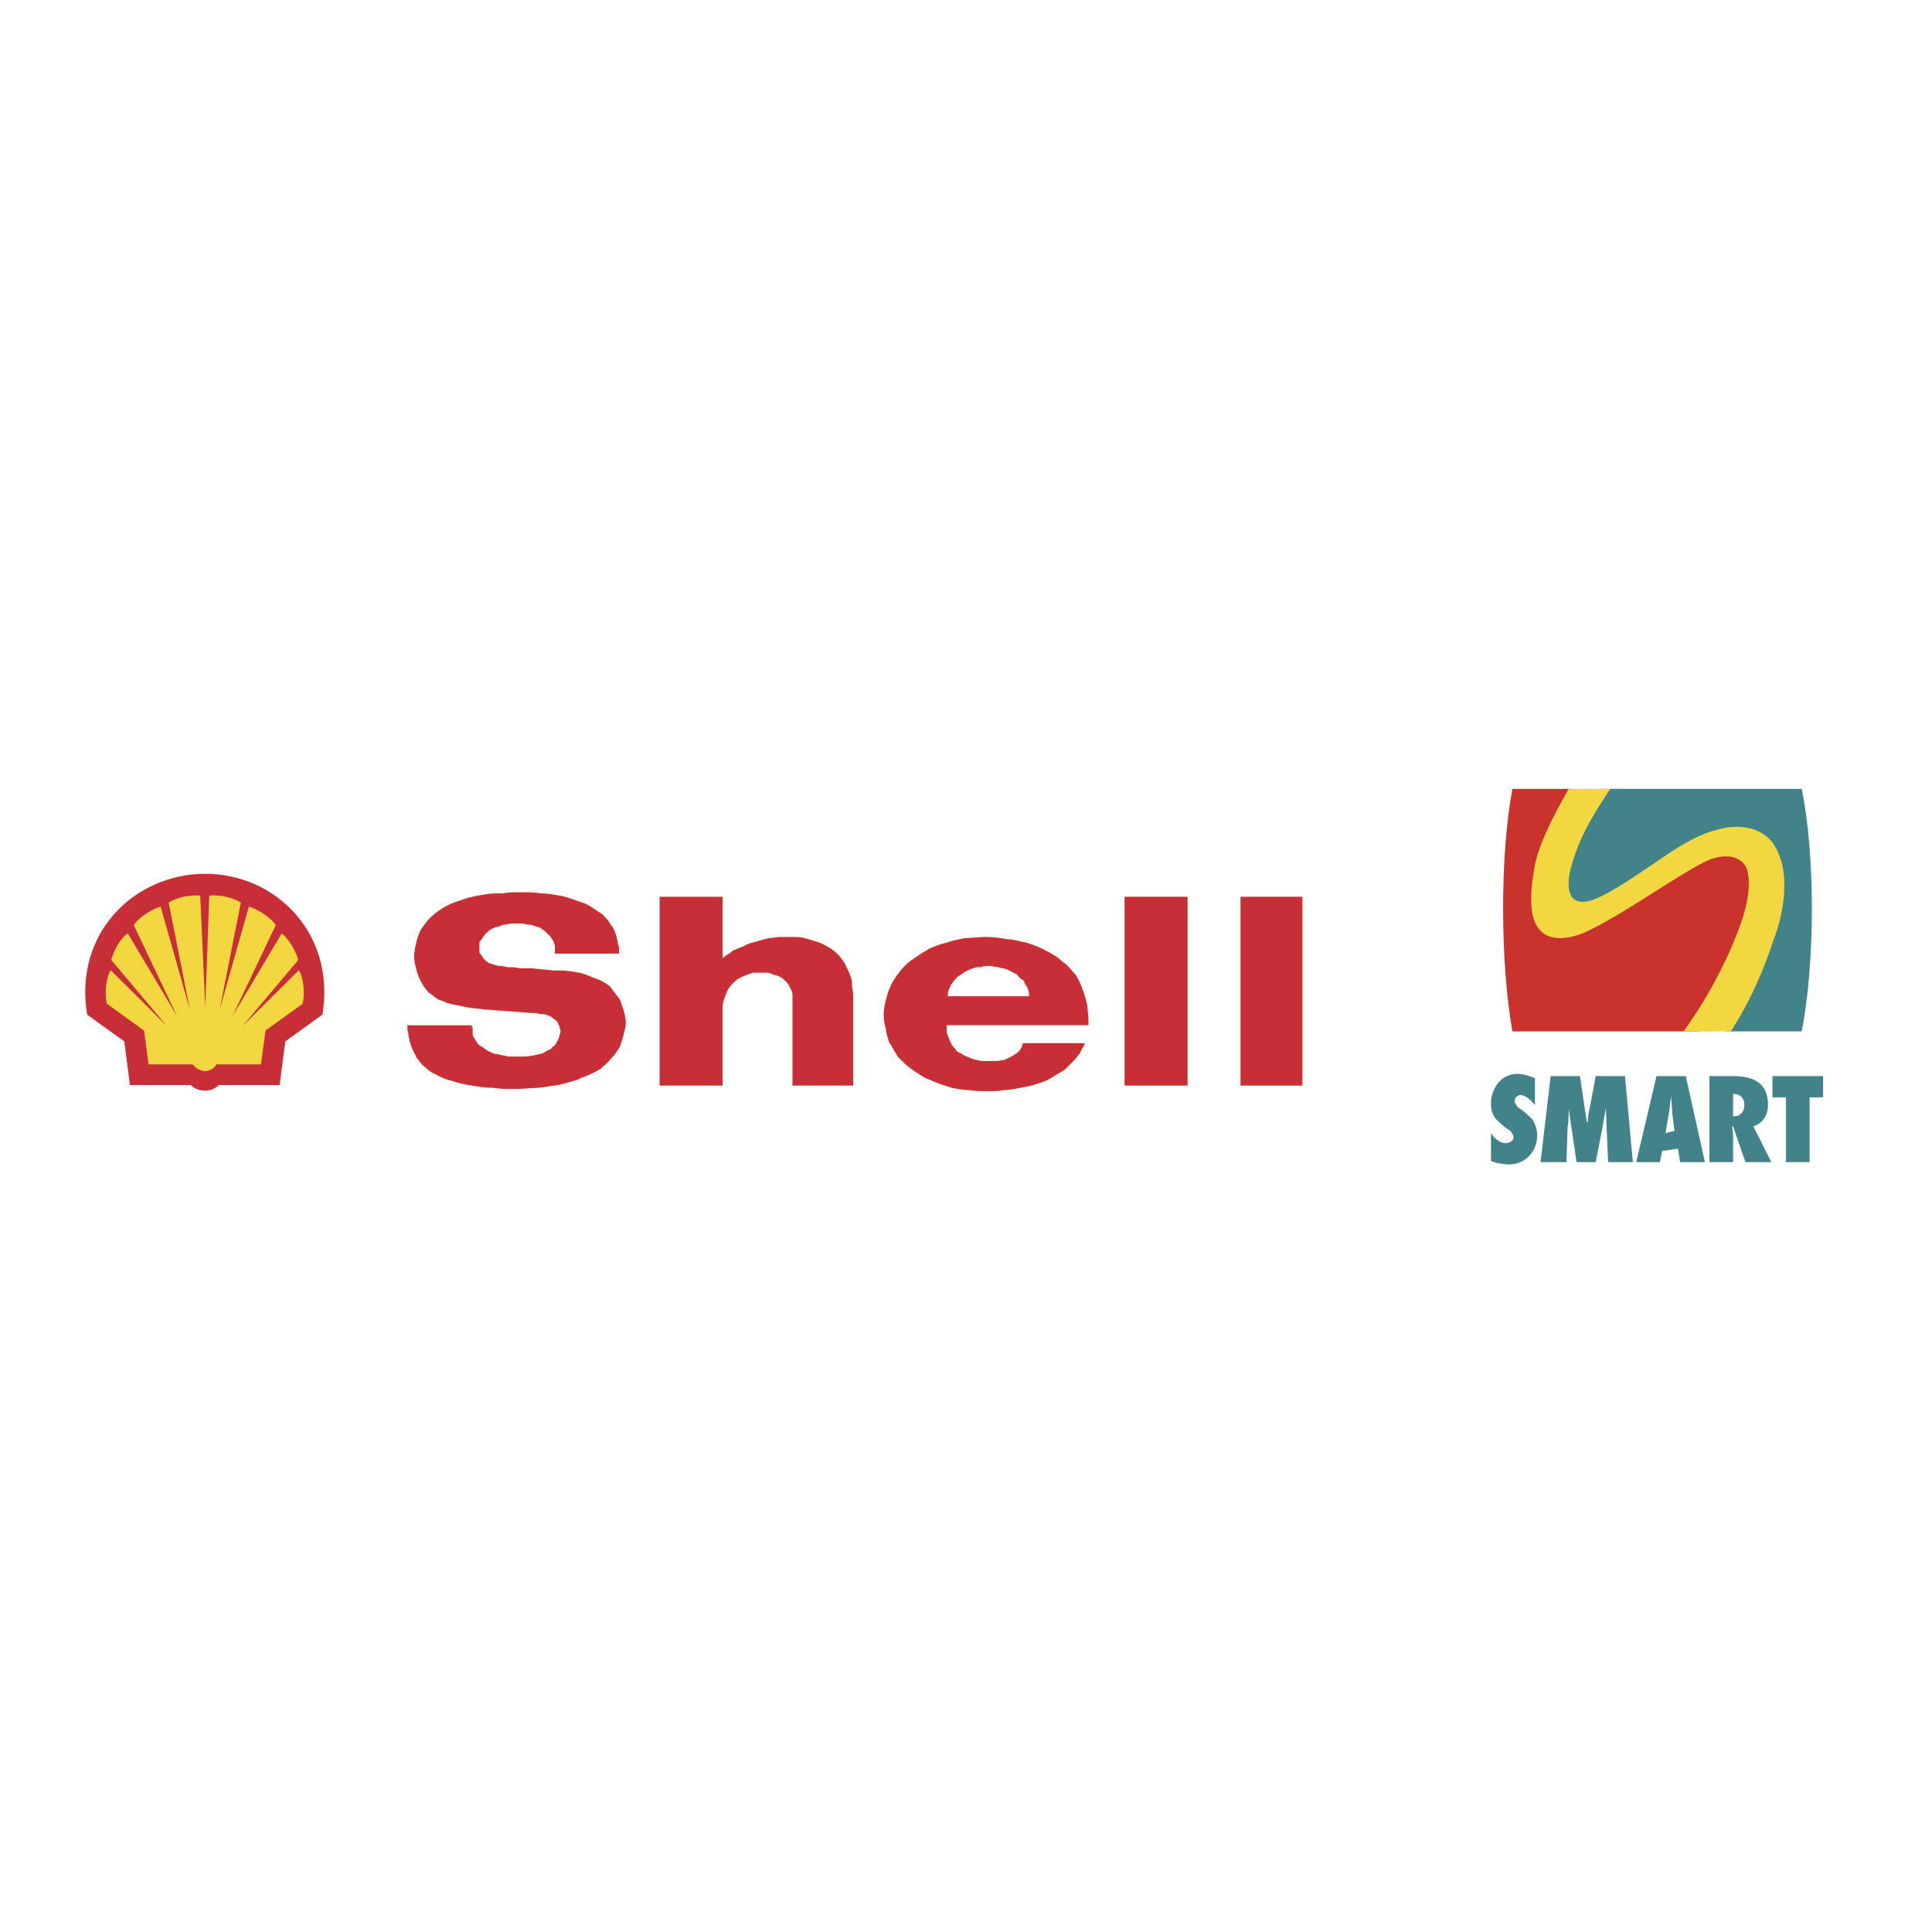 <svg xmlns="http://www.w3.org/2000/svg" width="2500" height="2500" viewBox="0 0 192.756 192.756"><path fill-rule="evenodd" clip-rule="evenodd" fill="#fff" d="M0 0h192.756v192.756H0V0z"/><path fill-rule="evenodd" clip-rule="evenodd" fill="#c82e37" stroke="#c9322d" stroke-width=".108" stroke-miterlimit="2.613" d="M123.822 89.521h6.067v18.733h-6.067V89.521zM112.254 89.521h6.178v18.733h-6.178V89.521z"/><path d="M102.033 104.238v.113c0 .111-.113.223-.225.445l-.338.334c-.225.111-.336.223-.561.334-.227.113-.449.225-.676.336-.225 0-.561.111-.785.111h-1.572c-.338-.111-.562-.111-.899-.223-.225-.111-.562-.225-.787-.336-.224-.111-.562-.334-.786-.445-.113-.223-.337-.445-.45-.557-.112-.225-.225-.447-.337-.781-.112-.111-.112-.334-.225-.559v-.779h14.152v-.334-.113c0-.557-.111-1.002-.111-1.449-.113-.445-.225-.891-.338-1.227-.225-.668-.449-1.227-.785-1.783-.449-.445-.787-1.004-1.35-1.338-.449-.446-1.01-.78-1.684-1.115-.562-.334-1.236-.558-1.91-.781-.674-.111-1.234-.334-1.908-.334-.676-.112-1.35-.224-2.023-.224h-.225c-.674 0-1.235.112-1.909.112-.562.112-1.236.223-1.797.446-.562.111-1.124.335-1.685.558-.562.335-1.123.669-1.572 1.004-.562.334-1.011.78-1.46 1.338-.336.445-.674.891-.898 1.449-.225.445-.337.893-.449 1.338s-.225 1.004-.225 1.449c0 .557.112 1.004.225 1.449 0 .447.225.893.337 1.338.337.447.562 1.004.898 1.449.45.447.787.781 1.236 1.115.674.447 1.235.893 1.909 1.115.674.334 1.46.559 2.134.781.562.111 1.123.223 1.685.223.562.111 1.236.111 1.797.111h.113c.561 0 1.123 0 1.684-.111.449 0 1.012-.111 1.574-.223.674-.111 1.234-.223 1.797-.447.449-.111 1.01-.334 1.459-.668.338-.223.787-.445 1.123-.67l.898-.891c.227-.223.338-.447.562-.67l.338-.668s0-.111.111-.111c0-.113 0-.225.113-.225h-6.066c.003.003.003.003-.109.114zm-7.526-5.017v-.111c0-.111.112-.334.112-.445.112-.111.112-.223.225-.445.112-.113.225-.336.337-.447s.225-.334.449-.445c.225-.111.449-.334.674-.445.225-.113.449-.225.786-.336.225-.111.449-.111.787-.111.225-.111.449-.111.674-.111h.111c.338 0 .674.111.898.111.338.111.562.111.9.223.223.111.449.225.674.336s.449.223.561.445c.113.111.225.223.449.334.113.111.113.334.225.447.113.111.225.334.225.445.113.223.113.334.113.557 0 .113 0 .113.111.225h-8.312l.001-.227z" fill-rule="evenodd" clip-rule="evenodd" fill="#c82e37"/><path d="M102.033 104.238v.113c0 .111-.113.223-.225.445l-.338.334c-.225.111-.336.223-.561.334-.227.113-.449.225-.676.336-.225 0-.561.111-.785.111h-1.572c-.338-.111-.562-.111-.899-.223-.225-.111-.562-.225-.787-.336-.224-.111-.562-.334-.786-.445-.113-.223-.337-.445-.45-.557-.112-.225-.225-.447-.337-.781-.112-.111-.112-.334-.225-.559v-.779h14.152v-.447c0-.557-.111-1.002-.111-1.449-.113-.445-.225-.891-.338-1.227-.225-.668-.449-1.227-.785-1.783-.449-.445-.787-1.004-1.35-1.338-.449-.446-1.01-.78-1.684-1.115-.562-.334-1.236-.558-1.91-.781-.674-.111-1.234-.334-1.908-.334-.676-.112-1.35-.224-2.023-.224h-.225c-.674 0-1.235.112-1.909.112-.562.112-1.236.223-1.797.446-.562.111-1.124.335-1.685.558-.562.335-1.123.669-1.572 1.004-.562.334-1.011.78-1.46 1.338-.336.445-.674.891-.898 1.449-.225.445-.337.893-.449 1.338s-.225 1.004-.225 1.449c0 .557.112 1.004.225 1.449 0 .447.225.893.337 1.338.337.447.562 1.004.898 1.449.45.447.787.781 1.236 1.115.674.447 1.235.893 1.909 1.115.674.334 1.46.559 2.134.781.562.111 1.123.223 1.685.223.562.111 1.236.111 1.797.111h.113c.561 0 1.123 0 1.684-.111.449 0 1.012-.111 1.574-.223.674-.111 1.234-.223 1.797-.447.449-.111 1.01-.334 1.459-.668.338-.223.787-.445 1.123-.67l.898-.891c.227-.223.338-.447.562-.67l.338-.668.111-.111c0-.113 0-.225.113-.225h-6.066l-.109.114zm-7.526-5.017v-.111c0-.111.112-.334.112-.445.112-.111.112-.223.225-.445.112-.113.225-.336.337-.447s.225-.334.449-.445c.225-.111.449-.334.674-.445.225-.113.449-.225.786-.336.225-.111.449-.111.787-.111.225-.111.449-.111.674-.111h.111c.338 0 .674.111.898.111.338.111.562.111.9.223.223.111.449.225.674.336s.449.223.561.445c.113.111.225.223.449.334.113.111.113.334.225.447.113.111.225.334.225.445.113.223.113.334.113.557l.111.225h-8.312v-.227h.001z" fill="none" stroke="#c9322d" stroke-width=".108" stroke-miterlimit="2.613"/><path d="M72.042 89.521v6.244c0-.111.112-.111.225-.223l.112-.111c.337-.223.562-.334.786-.558.337-.112.787-.334 1.123-.446.337-.224.787-.335 1.236-.446.337-.111.787-.223 1.236-.334.336 0 .674-.112 1.123-.112h1.123c.449 0 .898 0 1.235.112.449.112.786.223 1.124.334.449.111.898.334 1.236.558.449.223.786.558 1.123.892.225.334.562.669.674 1.114.225.336.337.67.449 1.004s.112.67.112 1.004c.112.334.112.781.112 1.227v8.475h-5.953v-7.807-.891-.336c-.112-.223-.112-.445-.225-.668s-.225-.447-.449-.67c-.112-.111-.337-.334-.562-.445s-.449-.223-.674-.223c-.225-.111-.449-.223-.674-.223h-1.46c-.225.111-.337.111-.562.223-.337.111-.562.223-.787.334-.225.111-.449.334-.674.557a3.468 3.468 0 0 0-.562.781c-.112.334-.225.559-.337.893 0 .111-.112.334-.112.557V108.256h-6.178V89.521h6.18z" fill-rule="evenodd" clip-rule="evenodd" fill="#c82e37"/><path d="M72.042 89.521v6.244c0-.111.112-.111.225-.223l.112-.111c.337-.223.562-.334.786-.558.337-.112.787-.334 1.123-.446.337-.224.787-.335 1.236-.446.337-.111.787-.223 1.236-.334.336 0 .674-.112 1.123-.112h1.123c.449 0 .898 0 1.235.112.449.112.786.223 1.124.334.449.111.898.334 1.236.558.449.223.786.558 1.123.892.225.334.562.669.674 1.114.225.336.337.67.449 1.004s.112.67.112 1.004c.112.334.112.781.112 1.227v8.475h-5.953v-7.807-.891-.336c0-.223-.112-.445-.225-.668s-.225-.447-.449-.67c-.112-.111-.337-.334-.562-.445s-.449-.223-.674-.223c-.225-.111-.449-.223-.674-.223h-1.46c-.225.111-.337.111-.562.223-.337.111-.562.223-.787.334-.225.111-.449.334-.674.557a3.468 3.468 0 0 0-.562.781c-.112.334-.225.559-.337.893 0 .111-.112.334-.112.557V108.256h-6.178V89.521h6.18z" fill="none" stroke="#c9322d" stroke-width=".108" stroke-miterlimit="2.613"/><path d="M61.709 95.096h-6.29v-.111-.224-.446c-.112-.223-.112-.334-.225-.557-.112-.112-.112-.224-.336-.446l-.337-.335c-.225-.223-.449-.334-.562-.445-.225-.112-.449-.112-.674-.224-.225-.111-.449-.111-.674-.111-.337-.111-.562-.111-.786-.111h-.787c-.224 0-.449.111-.674.111s-.449.111-.674.223c-.225 0-.45.112-.674.223-.225.111-.337.223-.562.446a1.523 1.523 0 0 0-.337.445c-.112.112-.225.335-.337.446v1.116c.112.111.225.223.337.446.112.112.225.334.449.446.112.112.337.223.45.223.224.111.449.111.674.223.337 0 .562 0 .898.111.449 0 .787 0 1.236.111h1.235c.674.111 1.348.111 2.134.225h.787c.562 0 1.235.111 1.797.223.562.111 1.011.334 1.572.557.449.111 1.011.445 1.46.781l1.011 1.338.337 1.004c.112.445.225.779.225 1.227 0 .445-.112.779-.225 1.227-.113.445-.225.779-.337 1.115a5.012 5.012 0 0 1-.899 1.227c-.337.445-.674.668-1.011 1.002a9.907 9.907 0 0 1-1.909.893c-.562.334-1.348.445-2.022.67a103.4 103.4 0 0 1-2.247.334c-.674 0-1.46.111-2.247.111h-.337c-.562 0-1.235 0-1.91-.111-.786 0-1.46-.111-2.134-.223s-1.348-.225-1.91-.447a5.316 5.316 0 0 1-1.685-.668c-.337-.111-.674-.334-1.011-.67-.337-.223-.562-.557-.898-1.004l-.337-.668c-.112-.223-.225-.559-.337-.893 0-.223-.112-.445-.112-.557 0-.223 0-.447-.112-.67v-.111-.223h6.29c0 .111 0 .223.112.223v.782c.112.111.112.223.225.334.112.223.225.334.337.557.225.113.337.225.562.336.225.223.449.334.674.445.224.111.562.223.786.223.337.111.674.111 1.011.223h1.685c.337 0 .674-.111.898-.111.337-.111.562-.111.898-.223.225-.111.337-.223.562-.334.225 0 .337-.223.449-.334.225-.111.337-.336.449-.559.113-.111.113-.334.225-.445 0-.223 0-.334.112-.559 0-.223-.112-.334-.112-.557-.112-.111-.112-.223-.225-.445a1.504 1.504 0 0 0-.449-.336c-.112-.223-.336-.223-.562-.334-.225-.111-.562-.111-.786-.111-.225-.111-.562-.111-.898-.111l-2.808-.223c-.562 0-1.123-.111-1.797-.111-.562-.113-1.123-.113-1.685-.225l-1.685-.334c-.45-.111-.787-.334-1.236-.445-.337-.223-.562-.447-.899-.67-.337-.334-.562-.668-.786-1.115-.225-.334-.337-.779-.449-1.115-.112-.445-.225-.891-.225-1.337s.112-1.003.225-1.45.225-.78.449-1.227c.337-.446.674-1.003 1.124-1.338.449-.446 1.011-.78 1.46-1.004.562-.334 1.124-.445 1.685-.669.674-.223 1.348-.334 2.021-.446.562-.112 1.124-.112 1.797-.112.562-.111 1.124-.111 1.573-.111h.336c.674 0 1.236 0 1.91.111.674 0 1.235.112 1.91.224.562.111 1.236.334 1.797.558.449.111 1.011.334 1.46.669l1.011.669c.225.334.562.558.674.892.225.223.337.446.449.669.112.335.225.558.225.893v-.112c.112.223.112.446.112.557.113.224.113.335.113.558v.112c0 .112.003.219.003.219z" fill-rule="evenodd" clip-rule="evenodd" fill="#c82e37"/><path d="M61.709 95.096h-6.29v-.335-.446c-.112-.223-.112-.334-.225-.557-.112-.112-.112-.224-.336-.446l-.337-.335c-.225-.223-.449-.334-.562-.445-.225-.112-.449-.112-.674-.224-.225-.111-.449-.111-.674-.111-.337-.111-.562-.111-.786-.111h-.787c-.224 0-.449.111-.674.111s-.449.111-.674.223c-.225 0-.45.112-.674.223-.225.111-.337.223-.562.446a1.523 1.523 0 0 0-.337.445c-.112.112-.225.335-.337.446v1.116c.112.111.225.223.337.446.112.112.225.334.449.446.112.112.337.223.45.223.224.111.449.111.674.223.337 0 .562 0 .898.111.449 0 .787 0 1.236.111h1.235c.674.111 1.348.111 2.134.225h.787c.562 0 1.235.111 1.797.223.562.111 1.011.334 1.572.557.449.111 1.011.445 1.46.781l1.011 1.338.337 1.004c.112.445.225.779.225 1.227 0 .445-.112.779-.225 1.227-.113.445-.225.779-.337 1.115a5.012 5.012 0 0 1-.899 1.227c-.337.445-.674.668-1.011 1.002a9.907 9.907 0 0 1-1.909.893c-.562.334-1.348.445-2.022.67a103.4 103.4 0 0 1-2.247.334c-.674 0-1.46.111-2.247.111h-.335c-.562 0-1.235 0-1.91-.111-.786 0-1.46-.111-2.134-.223s-1.348-.225-1.91-.447a5.316 5.316 0 0 1-1.685-.668c-.337-.111-.674-.334-1.011-.67-.337-.223-.562-.557-.898-1.004l-.337-.668c-.112-.223-.225-.559-.337-.893 0-.223-.112-.445-.112-.557 0-.223-.112-.447-.112-.67v-.334h6.29l.112.223v.782c.112.111.112.223.225.334.112.223.225.334.337.557.225.113.337.225.562.336.225.223.449.334.674.445.224.111.562.223.786.223.337.111.674.111 1.011.223h1.685c.337 0 .674-.111.898-.111.337-.111.562-.111.898-.223.225-.111.337-.223.562-.334.225 0 .337-.223.449-.334.225-.111.337-.336.449-.559.113-.111.113-.334.225-.445 0-.223.112-.334.112-.559 0-.223-.112-.334-.112-.557-.112-.111-.112-.223-.225-.445a1.504 1.504 0 0 0-.449-.336c-.112-.223-.336-.223-.562-.334-.225-.111-.562-.111-.786-.111-.225-.111-.562-.111-.898-.111l-2.808-.223c-.562 0-1.123-.111-1.797-.111-.562-.113-1.123-.113-1.685-.225l-1.685-.334c-.45-.111-.787-.334-1.236-.445-.337-.223-.562-.447-.899-.67-.337-.334-.562-.668-.786-1.115-.225-.334-.337-.779-.449-1.115-.112-.445-.225-.891-.225-1.337s.112-1.003.225-1.45.225-.78.449-1.227c.337-.446.674-1.003 1.124-1.338.449-.446 1.011-.78 1.46-1.004.562-.334 1.124-.445 1.685-.669.674-.223 1.348-.334 2.021-.446.562-.112 1.124-.112 1.797-.112.562-.111 1.124-.111 1.573-.111h.336c.674 0 1.236 0 1.91.111.674 0 1.235.112 1.91.224.562.111 1.236.334 1.797.558.449.111 1.011.334 1.46.669l1.011.669c.225.334.562.558.674.892.225.223.337.446.449.669.112.335.225.558.225.893v-.112c.112.223.112.446.112.557.113.224.113.335.113.558v.331h.001z" fill="none" stroke="#c9322d" stroke-width=".108" stroke-miterlimit="2.613"/><path d="M20.487 87.179c-7.076 0-13.142 5.91-11.794 14.049l3.707 2.676.562 4.35h6.065c.337.334.787.557 1.46.557.562 0 1.011-.223 1.348-.557H27.9l.562-4.35 3.707-2.676c1.347-8.139-4.718-14.049-11.682-14.049z" fill="none" stroke="#fff" stroke-width="2.568" stroke-miterlimit="2.613"/><path d="M20.487 87.179c-7.076 0-13.142 5.91-11.794 14.049l3.707 2.676.562 4.35h6.065c.337.334.787.557 1.46.557.562 0 1.011-.223 1.348-.557H27.9l.562-4.35 3.707-2.676c1.347-8.139-4.718-14.049-11.682-14.049z" fill-rule="evenodd" clip-rule="evenodd" fill="#c82e37"/><path d="M20.487 106.805c-.787 0-1.236-.67-1.236-.67h-4.38l-.449-3.346-3.707-2.676c-.225-.893-.113-2.453.336-3.232l6.402 6.355-6.29-7.471c.225-.892.898-2.119 1.572-2.564l5.504 9.254-4.83-10.147c.225-.445 1.46-1.449 2.583-1.784l3.257 11.485-2.359-11.931c.562-.335 1.685-.781 3.033-.669l.562 12.375.449-12.375c1.348-.112 2.471.334 3.033.669L21.61 102.01l3.257-11.485c1.123.334 2.359 1.338 2.583 1.784l-4.83 10.147 5.504-9.254c.562.446 1.348 1.672 1.572 2.564l-6.29 7.471 6.403-6.355c.449.779.562 2.34.336 3.232l-3.706 2.676-.45 3.346h-4.38c.001-.001-.448.669-1.122.669z" fill-rule="evenodd" clip-rule="evenodd" fill="#f2d740" stroke="#f2d740" stroke-width=".108" stroke-miterlimit="2.613"/><path fill-rule="evenodd" clip-rule="evenodd" fill="#fff" d="M147.074 76.141h37.178v40.474h-37.178V76.141z"/><path d="M148.758 113.049c.338.557.898 1.002 1.461 1.002.336 0 .785-.223.785-.557 0-.223-.111-.334-.225-.559a1.538 1.538 0 0 0-.449-.334c-.449-.334-.785-.668-1.123-1.004-.336-.445-.449-.891-.449-1.561 0-1.004.674-2.898 2.697-2.898.561 0 1.123.223 1.684.445v2.676c-.336-.445-.898-1.004-1.461-1.004-.223 0-.561.225-.561.559 0 .223.111.334.225.557.113.111.225.225.449.336.449.334.787.668 1.123 1.002.225.447.449.893.449 1.562 0 1.561-1.123 2.898-2.809 2.898a5.127 5.127 0 0 1-1.797-.334v-2.786h.001zM160.439 115.947l-.225-5.352a63.598 63.598 0 0 0-.336 1.895l-.674 3.457h-1.91l-.787-5.352c0 .557 0 1.227-.111 1.895l-.113 3.457h-2.582l1.01-8.586h2.922l.674 4.572h.111c0-.559.111-1.115.225-1.562l.562-3.01h2.92l.785 8.586h-2.471zM167.629 115.947l-.225-1.338-1.572.223-.225 1.115h-2.359l2.021-8.586h2.92l1.91 8.586h-2.47zm-.563-3.123l-.225-1.783c0-.559-.111-1.115-.111-1.672-.113.557-.113 1.113-.225 1.672l-.338 2.008.899-.225zM174.143 115.947l-1.234-3.568h-.113c.113.445.113.893.113 1.338v2.23h-2.359v-8.586h2.246c2.021 0 3.596.557 3.596 2.898 0 .893-.451 1.785-1.461 2.119l1.797 3.568h-2.585v.001zm-1.123-4.572c.674 0 1.012-.557 1.012-1.115 0-.779-.449-1.115-1.123-1.115v2.23h.111zM178.188 115.947v-6.467h-1.348v-2.119h5.053v2.119h-1.348v6.467h-2.357z" fill-rule="evenodd" clip-rule="evenodd" fill="#428289"/><path d="M150.893 102.9c-1.236-7.024-1.236-17.617 0-24.195h5.953c-1.461 3.011-4.156 8.028-3.818 10.816.336 2.342 1.797 3.233 3.93 2.453 3.932-1.45 9.66-7.471 14.715-7.694 2.246.112 4.043 3.122 3.258 6.801-1.012 3.457-3.818 8.698-5.393 11.819h-18.645z" fill-rule="evenodd" clip-rule="evenodd" fill="#c9322d"/><path d="M172.121 102.9c1.572-2.898 5.055-9.254 5.504-12.599.449-3.568-.674-5.352-2.135-6.133-4.268-1.896-14.713 7.917-17.184 7.471-1.91 0-2.135-2.118-2.135-3.902-.113-2.453 3.145-8.585 3.258-9.032h20.33c1.348 6.579 1.348 17.283 0 24.195h-7.638z" fill-rule="evenodd" clip-rule="evenodd" fill="#428289"/><path d="M172.684 102.9c2.021-3.121 3.369-6.355 4.268-9.142.787-2.007 2.021-6.69-.111-9.701-1.125-1.449-3.146-1.896-5.279-1.338-1.461.334-2.922 1.004-4.943 2.342-2.357 1.561-4.941 3.456-7.076 4.46-3.594 1.673-3.258-1.673-2.695-3.345.787-2.788 2.246-5.129 3.818-7.471h-4.156c-1.459 2.565-2.92 5.352-3.369 7.583-.674 3.568-.449 5.687.674 6.689 1.236 1.115 3.371.446 4.156.112 3.818-1.673 9.996-6.245 12.691-7.359 1.574-.558 3.033-.335 3.596.892.336.893.336 2.564-.338 4.795-.898 2.787-2.807 7.136-5.953 11.484h4.717v-.001z" fill-rule="evenodd" clip-rule="evenodd" fill="#f2d740"/></svg>
